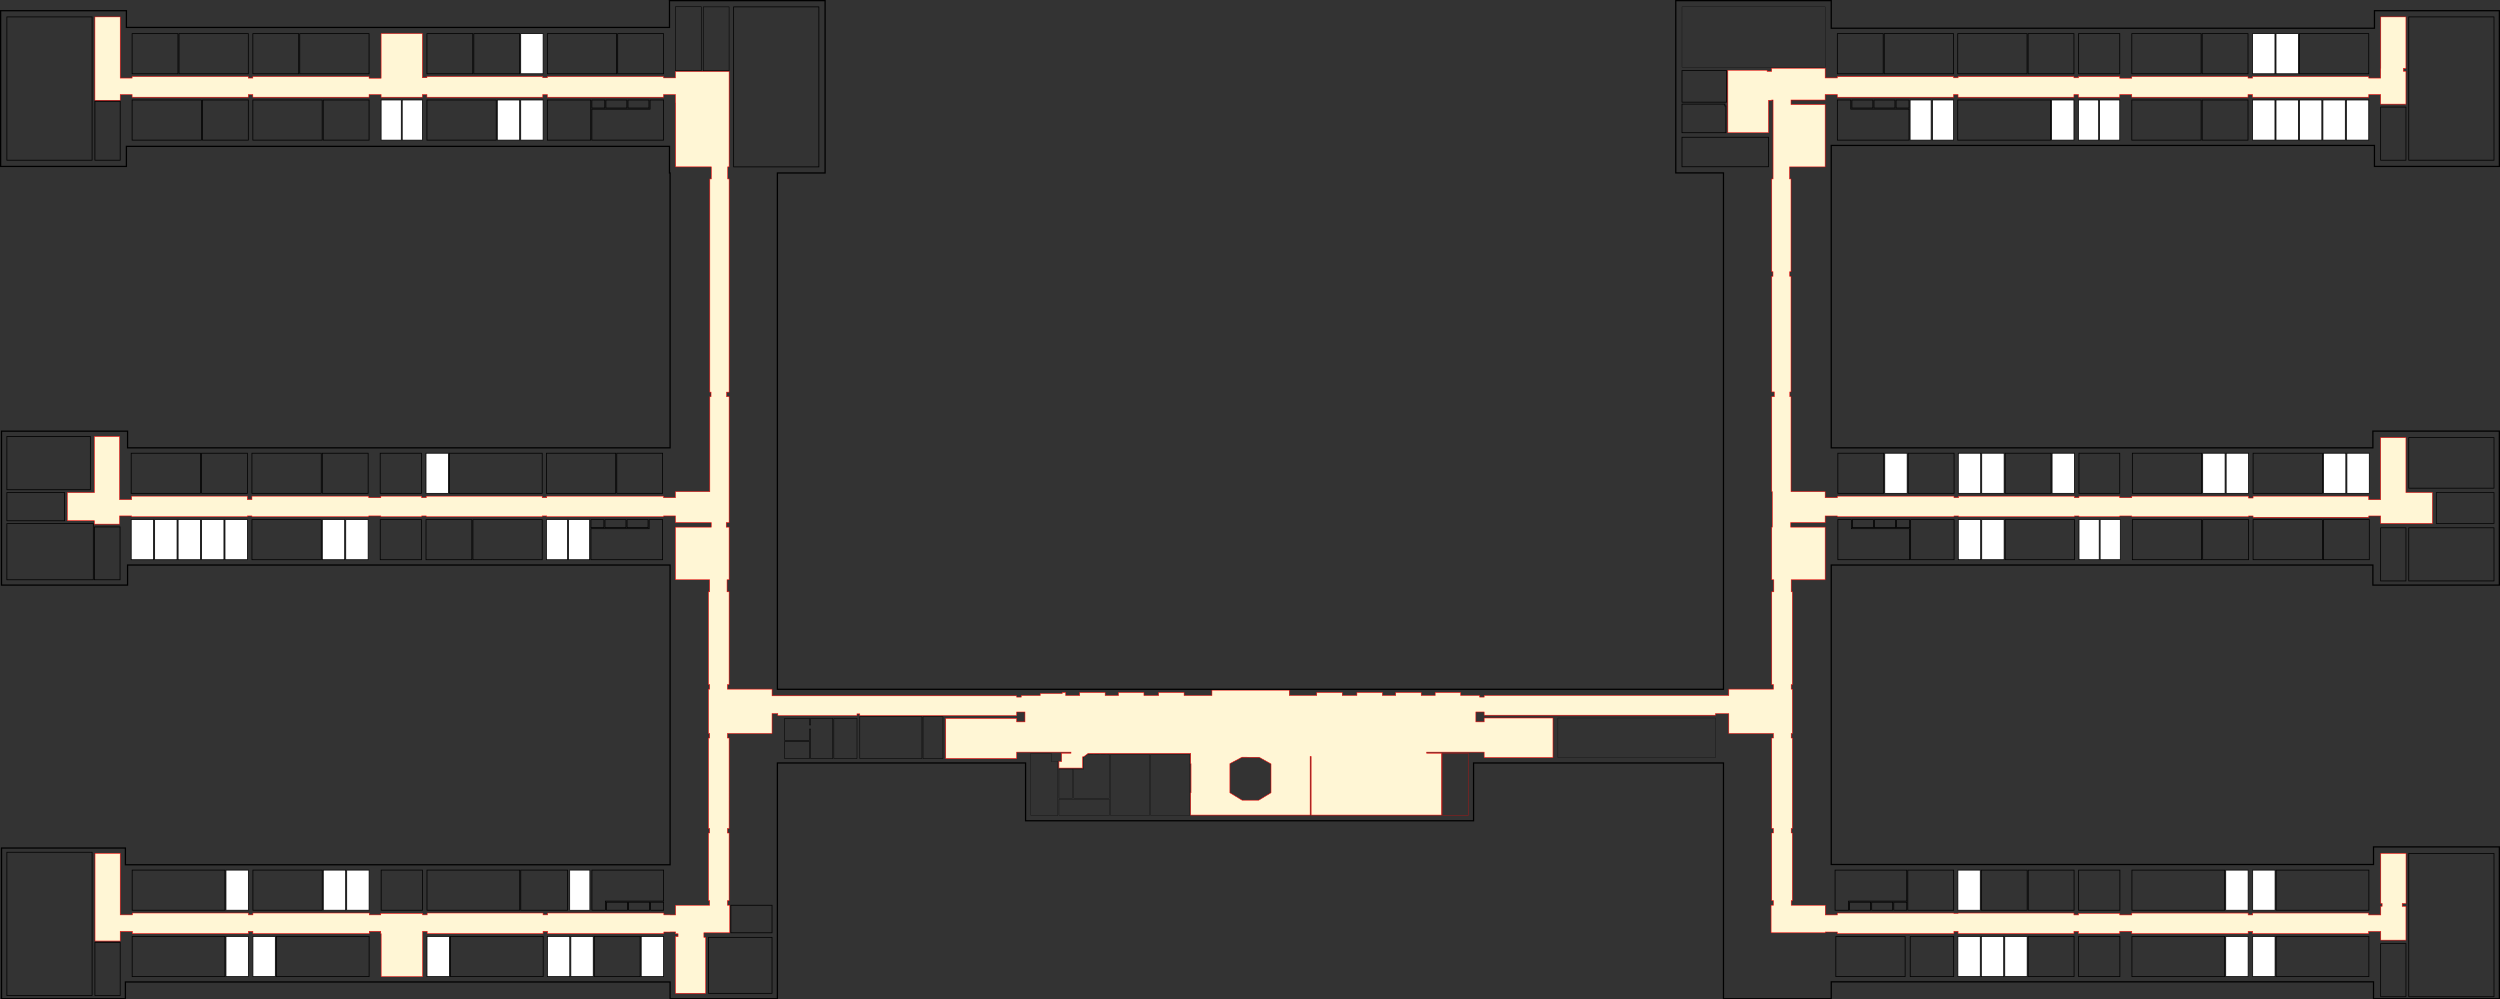 <?xml version="1.0" encoding="UTF-8" standalone="no"?>
<!-- Created with Inkscape (http://www.inkscape.org/) -->

<svg
   xmlns:dc="http://purl.org/dc/elements/1.1/"
   xmlns:cc="http://creativecommons.org/ns#"
   xmlns:rdf="http://www.w3.org/1999/02/22-rdf-syntax-ns#"
   xmlns:svg="http://www.w3.org/2000/svg"
   xmlns="http://www.w3.org/2000/svg"
   xmlns:sodipodi="http://sodipodi.sourceforge.net/DTD/sodipodi-0.dtd"
   xmlns:inkscape="http://www.inkscape.org/namespaces/inkscape"
   width="661.906mm"
   height="264.583mm"
   viewBox="0 0 661.906 264.583"
   version="1.1"
   id="svg23309"
   inkscape:version="0.92.4 (5da689c313, 2019-01-14)"
   sodipodi:docname="2-этаж.svg">
  <rect x="0" y="0" width="661.906" height="264.583" fill="#333333" stroke="none"/>
  <defs
     id="defs23303" />
  <sodipodi:namedview
     id="base"
     pagecolor="#ffffff"
     bordercolor="#666666"
     borderopacity="1.0"
     inkscape:pageopacity="0.0"
     inkscape:pageshadow="2"
     inkscape:zoom="0.90509668"
     inkscape:cx="1999.71"
     inkscape:cy="259.83891"
     inkscape:document-units="mm"
     inkscape:current-layer="svg23309"
     showgrid="false"
     fit-margin-top="0"
     fit-margin-left="0"
     fit-margin-right="0"
     fit-margin-bottom="0"
     inkscape:window-width="1833"
     inkscape:window-height="1057"
     inkscape:window-x="-8"
     inkscape:window-y="-8"
     inkscape:window-maximized="1" />
  <rect
     style="display:inline;opacity:1;fill:none;fill-opacity:1;fill-rule:evenodd;stroke:#000000;stroke-width:0.202;stroke-miterlimit:4;stroke-dasharray:none;stroke-opacity:1"
     id="aud-b217"
     width="16.826"
     height="14.826"
     x="187.579"
     y="248.173"
     inkscape:label="#rect71645" />
  <rect
     style="display:inline;opacity:1;fill:none;fill-opacity:1;fill-rule:evenodd;stroke:#000000;stroke-width:0.202;stroke-miterlimit:4;stroke-dasharray:none;stroke-opacity:1"
     id="aud-b217a"
     ref="aud-k101a"
     width="10.907"
     height="7.297"
     x="193.499"
     y="239.672"
     inkscape:label="#rect71656" />
  <rect
     style="display:inline;opacity:1;fill:none;fill-opacity:1;fill-rule:evenodd;stroke:#000000;stroke-width:0.202;stroke-miterlimit:4;stroke-dasharray:none;stroke-opacity:1"
     id="aud-gamf"
     width="22.565"
     height="37.939"
     x="1.818"
     y="4.476"
     inkscape:label="#rect71375" />
  <rect
     style="display:inline;opacity:1;fill:none;fill-opacity:1;fill-rule:evenodd;stroke:#000000;stroke-width:0.202;stroke-miterlimit:4;stroke-dasharray:none;stroke-opacity:1"
     id="aud-g201"
     ref="aud-g101"
     width="6.695"
     height="15.596"
     x="25.127"
     y="26.819"
     inkscape:label="#rect71377" />
  <rect
     style="display:inline;opacity:1;fill:none;fill-opacity:1;fill-rule:evenodd;stroke:#000000;stroke-width:0.202;stroke-miterlimit:4;stroke-dasharray:none;stroke-opacity:1"
     id="rect71453"
     width="22.566"
     height="42.367"
     x="194.239"
     y="1.819" />
  <rect
     style="display:inline;opacity:1;fill:none;fill-opacity:1;fill-rule:evenodd;stroke:#000000;stroke-width:0.202;stroke-miterlimit:4;stroke-dasharray:none;stroke-opacity:1"
     id="rect73549"
     width="11.796"
     height="8.368"
     x="445.327"
     y="18.681" />
  <path
     style="display:inline;opacity:1;fill:none;fill-opacity:1;fill-rule:evenodd;stroke:#000000;stroke-width:0.202;stroke-miterlimit:4;stroke-dasharray:none;stroke-opacity:1"
     d="m 445.327,27.563 v 0.488 7.085 h 11.628 v -7.085 h -0.274 v -0.488 z"
     id="rect73551"
     inkscape:connector-curvature="0" />
  <rect
     style="display:inline;opacity:1;fill:none;fill-opacity:1;fill-rule:evenodd;stroke:#000000;stroke-width:0.202;stroke-miterlimit:4;stroke-dasharray:none;stroke-opacity:1"
     id="rect73674"
     width="22.904"
     height="7.811"
     x="445.327"
     y="36.339" />
  <path
     style="display:inline;opacity:1;fill:none;fill-opacity:1;fill-rule:evenodd;stroke:#000000;stroke-width:0.202;stroke-miterlimit:4;stroke-dasharray:none;stroke-opacity:1"
     d="m 1.817,115.564 v 14.1 H 7.444 8.655 23.922 V 115.564 H 8.655 7.444 Z"
     id="aud-v202"
     inkscape:label="#rect71213"
     inkscape:connector-curvature="0" />
  <path
     style="display:inline;opacity:1;fill:none;fill-opacity:1;fill-rule:evenodd;stroke:#000000;stroke-width:0.202;stroke-miterlimit:4;stroke-dasharray:none;stroke-opacity:1"
     d="m 1.817,138.626 v 14.877 H 9.113 24.702 v -10.184 -4.693 H 9.113 Z"
     id="aud-v201"
     inkscape:label="#rect71225"
     inkscape:connector-curvature="0" />
  <rect
     style="display:inline;opacity:1;fill:none;fill-opacity:1;fill-rule:evenodd;stroke:#000000;stroke-width:0.202;stroke-miterlimit:4;stroke-dasharray:none;stroke-opacity:1"
     id="aud-v201a"
     width="6.801"
     height="13.993"
     x="24.985"
     y="139.511"
     inkscape:label="#rect71234" />
  <rect
     style="display:inline;opacity:1;fill:none;fill-opacity:1;fill-rule:evenodd;stroke:#ff0000;stroke-width:0.073;stroke-miterlimit:4;stroke-dasharray:none;stroke-opacity:1"
     id="rect145540"
     width="6.783"
     height="16.472"
     x="381.939"
     y="199.413" />
  <rect
     style="display:inline;opacity:1;fill:none;fill-opacity:1;fill-rule:evenodd;stroke:#000000;stroke-width:0.067;stroke-miterlimit:4;stroke-dasharray:none;stroke-opacity:1"
     id="rect145649"
     width="41.707"
     height="10.485"
     x="412.476"
     y="190.099" />
  <rect
     style="display:inline;opacity:1;fill:none;fill-opacity:1;fill-rule:evenodd;stroke:#000000;stroke-width:0.067;stroke-miterlimit:4;stroke-dasharray:none;stroke-opacity:1"
     id="rect145622"
     width="3.614"
     height="7.684"
     x="280.374"
     y="203.631" />
  <rect
     style="display:inline;opacity:1;fill:none;fill-opacity:1;fill-rule:evenodd;stroke:#000000;stroke-width:0.067;stroke-miterlimit:4;stroke-dasharray:none;stroke-opacity:1"
     id="rect145624"
     width="13.353"
     height="4.286"
     x="280.374"
     y="211.598" />
  <path
     style="display:inline;opacity:1;fill:none;fill-opacity:1;fill-rule:evenodd;stroke:#000000;stroke-width:0.067;stroke-miterlimit:4;stroke-dasharray:none;stroke-opacity:1"
     d="m 272.915,199.414 v 16.47 h 5.404 1.771 v -14.266 h -1.771 v -2.203 z"
     id="rect145626"
     inkscape:connector-curvature="0" />
  <path
     style="display:inline;opacity:1;fill:none;fill-opacity:1;fill-rule:evenodd;stroke:#000000;stroke-width:0.067;stroke-miterlimit:4;stroke-dasharray:none;stroke-opacity:1"
     d="m 286.928,200.471 v 3.16 h -2.657 v 7.685 h 2.657 1.007 5.791 v -11.561 l -5.98,0.063 z"
     id="rect145631"
     inkscape:connector-curvature="0"
     sodipodi:nodetypes="cccccccccc" />
  <path
     style="display:inline;opacity:1;fill:none;fill-opacity:1;fill-rule:evenodd;stroke:#000000;stroke-width:0.067;stroke-miterlimit:4;stroke-dasharray:none;stroke-opacity:1"
     d="m 294.01,199.755 v 16.13 h 9.733 0.611 v -16.13 h -0.611 z"
     id="rect145639"
     inkscape:connector-curvature="0" />
  <path
     style="display:inline;opacity:1;fill:none;fill-opacity:1;fill-rule:evenodd;stroke:#000000;stroke-width:0.067;stroke-miterlimit:4;stroke-dasharray:none;stroke-opacity:1"
     d="m 304.638,199.755 v 16.13 h 0.611 9.742 v -16.13 h -9.742 z"
     id="rect145644"
     inkscape:connector-curvature="0" />
  <path
     style="display:inline;fill:#fff6d5;fill-rule:evenodd;stroke:#ff0000;stroke-width:0.134;stroke-miterlimit:4;stroke-dasharray:none"
     d="M 25.13,4.475 V 26.537 h 6.695 v -1.514 h 3.153 v 0.708 h 30.766 v -0.708 h 1.203 v 0.708 h 30.766 v -0.708 h 3.188 v 0.708 h 10.928 v -0.708 h 1.204 v 0.708 h 30.677 v -0.708 h 1.204 v 0.708 h 30.765 v -0.708 h 3.153 v 2.239 h 0.041 v 1.209 15.711 h 9.454 v 1.615 1.577 h -0.389 v 26.483 29.965 h 0.318 v 1.204 h -0.318 v 25.142 h -9.106 v 1.606 h -1.611 -1.543 v -0.41 h -30.917 v 0.41 h -1.206 v -0.41 h -30.706 v 0.41 h -1.205 v -0.41 h -10.814 v 0.41 H 97.638 V 131.364 H 66.704 v 0.938 h -1.205 v -0.938 H 34.845 v 0.938 h -3.191 v -16.738 h -6.666 v 14.853 h -7.166 v 7.455 h 7.166 v 0.896 h 6.666 v -2.163 h 3.191 v 0.214 H 65.498 v -0.214 h 1.205 v 0.214 h 30.934 v -0.214 h 3.192 v 0.214 h 10.814 v -0.214 h 1.205 v 0.214 h 30.706 v -0.214 h 1.206 v 0.214 h 30.917 v -0.214 h 1.543 1.611 v 1.756 h 9.48 v 1.204 h -9.48 v 13.938 h 9.061 v 3.188 h -0.311 v 24.565 h 0.311 v 1.205 h -0.311 v 11.725 h 0.311 v 1.204 h -0.311 v 23.946 h 0.311 v 1.205 h -0.311 v 17.923 h 0.311 v 1.206 h -9.024 v 2.579 h -1.452 v -0.02 h -1.655 v -0.494 h -30.775 v 0.494 h -1.204 v -0.494 h -30.689 v 0.494 h -1.205 v -0.41 h -11.074 v 0.41 h -3.047 v -0.494 H 66.961 v 0.494 h -1.204 v -0.494 H 35.055 v 0.494 h -3.233 v -16.315 h -6.662 v 14.765 8.461 h 6.662 v -2.54 h 3.233 v 0.597 h 30.702 v -0.612 h 1.204 v 0.612 h 30.807 v -0.612 h 3.047 v 0.612 h 0.101 v 11.364 h 10.973 v -11.364 -0.612 h 1.205 v 0.612 h 30.689 v -0.612 h 1.204 v 0.612 h 30.775 v -0.444 h 1.655 v -0.021 h 1.452 v 0.232 h -0.037 v 0.272 h 0.692 v 0.743 h -0.692 v 0.188 14.826 h 8.006 V 248.171 h -0.478 v -0.188 -0.743 -0.272 h 6.857 v -7.297 h -0.629 v -1.205 h 0.449 v -17.923 h -0.449 v -1.205 h 0.449 V 195.392 h -0.449 v -1.204 h 11.82 v -5.279 h 1.53 v 0.548 h 20.959 v -0.458 h 0.745 v 0.458 h 41.534 v -0.955 h 1.204 0.993 v 2.621 h -2.197 v -0.921 h -18.774 v 10.626 h 18.774 v -1.698 h 2.197 9.845 0.931 1.409 v 0.284 h -2.477 v 2.204 h -0.709 v 1.728 h 0.709 5.561 v -2.981 h 0.284 l 1.158,-0.877 h 27.175 v 0.671 h -0.008 v 2.021 h 0.092 v 7.715 h -0.088 v 1.925 h 0.009 v 0.034 h -0.009 v 3.941 h 13.597 4.559 13.464 v -3.976 -1.925 -7.636 -1.974 h 0.265 v 0.298 1.167 14.046 h 34.515 v -14.046 l -0.003,-2.335 -3.932,-10e-4 v -0.284 h 2.257 10.776 1.639 0.558 v 1.452 h 18.22 V 190.097 H 392.952 v 1.024 h -0.558 -1.639 v -2.621 h 0.993 1.204 v 0.443 0.41 h 61.229 v -0.41 h 3.543 v 5.242 h 11.82 v 1.204 h -0.449 v 23.946 h 0.449 v 1.205 h -0.449 v 17.923 h 0.449 v 1.205 h -0.629 v 7.297 h 14.349 v -0.213 h 3.19 v 0.443 h 30.871 v -0.611 h 1.098 v 0.611 h 30.677 v -0.611 h 1.204 v 0.611 h 10.928 v -0.611 h 3.188 v 0.611 h 30.798 v -0.611 h 1.204 v 0.611 h 30.689 v -0.604 h 3.233 v 2.314 h 6.659 v -8.962 h -0.991 v -0.745 h 1.009 V 225.935 h -6.676 v 13.264 h 0.355 v 0.745 h -0.355 v 2.291 h -3.233 v -0.495 h -30.689 v 0.495 h -1.205 V 241.74 H 564.421 v 0.495 h -3.188 v -0.41 H 550.303 v 0.41 h -1.204 v -0.495 h -30.677 v 0.119 h -1.098 v -0.119 h -30.871 v 0.495 h -3.19 v -2.566 h -9.024 v -1.205 h 0.311 V 220.541 h -0.311 v -1.205 h 0.311 v -23.946 h -0.311 v -1.204 h 0.311 v -11.724 h -0.311 v -1.205 h 0.311 v -24.565 h -0.311 v -3.188 h 8.99 v -13.939 h -9.125 v -1.204 h 9.125 v -1.756 h 3.224 v 0.214 h 30.888 v -0.214 h 1.205 v 0.214 h 30.677 v -0.214 h 1.203 v 0.214 h 10.805 v -0.214 h 3.188 v 0.214 h 30.907 v -0.214 h 1.204 v 0.341 h 30.624 v -0.341 h 3.153 v 1.986 h 13.7 v -8.182 h -7.006 v -14.533 h -6.695 v 14.533 1.894 h -3.153 v -0.938 h -30.624 v 0.496 h -1.204 v -0.496 h -30.907 v 0.41 h -3.188 v -0.407 h -10.805 v 0.407 h -1.203 v -0.41 h -30.676 v 0.41 h -1.206 v -0.41 h -30.888 v 0.41 h -3.224 v -1.606 h -9.035 v -25.141 h -0.318 v -1.204 -0.047 h 0.316 V 73.146 l -0.352,-10e-4 v -1.205 h 0.353 v -24.565 h -0.389 v -3.188 h 9.423 v -16.513 h -9.035 v -1.204 h 9.035 v -1.447 h 0.034 3.19 v 0.708 h 30.765 v -0.708 h 1.204 v 0.708 h 30.677 v -0.708 h 1.204 v 0.708 h 10.928 v -0.708 h 3.188 v 0.708 h 30.766 v -0.708 h 1.204 v 0.708 h 30.766 v -0.708 h 3.153 v 2.541 h 6.004 0.691 v -8.714 h -0.691 v -0.745 h 0.691 V 4.476 H 630.346 V 18.104 h -0.034 v 2.561 h -3.153 v -0.39 h -30.766 v 0.39 h -1.203 v -0.39 h -30.768 v 0.425 h -3.188 v -0.419 h -10.928 v 0.313 h -1.204 v -0.319 h -30.677 v 0.319 h -1.204 v -0.319 h -30.765 v 0.355 h -3.19 -0.034 v -2.569 h -14.17 v 0.823 h -1.204 v -0.292 h -10.388 v 16.542 h 7.752 2.637 0.374 v -8.574 h 0.83 v -0.093 h 0.376 v 1.204 19.703 h -0.34 v 24.564 h 0.319 v 1.205 c 0,0 -0.265,0.001 -0.316,0.001 v 30.627 h 0.671 v 0.049 1.204 h -0.674 v 25.141 h 0.142 v 8.194 1.204 h -0.142 v 13.938 h 0.544 v 3.188 h -0.544 v 24.565 h 0.449 v 1.205 H 457.726 v 1.683 h -64.772 v 0.425 h -1.204 v -0.425 h -0.993 -4.027 v -0.804 h -6.748 v 0.804 h -3.702 v -0.804 h -6.75 v 0.804 h -3.525 v -0.804 h -6.748 v 0.804 h -3.879 v -0.804 h -6.748 v 0.804 h -7.278 V 182.728 H 320.877 v 1.417 h -7.376 v -0.804 h -6.748 v 0.804 h -3.879 v -0.804 h -6.748 v 0.804 h -3.525 v -0.804 H 285.852 v 0.804 h -3.702 v -0.804 h -0.931 v 0.29 h -5.816 v 0.513 h -4.029 -0.993 v 0.425 h -1.204 v -0.351 h -41.534 -0.745 -20.959 -1.53 v -1.757 H 192.589 v -1.205 h 0.449 v -24.565 h -0.544 v -3.188 h 0.544 v -13.939 h -0.759 v -1.204 h 0.759 v -8.194 -25.141 h -0.674 v -1.204 h 0.674 V 73.856 47.374 h -0.369 v -1.577 -1.611 h 0.369 v -16.925 -8.315 h -14.206 v 1.683 h -3.153 v -0.355 h -30.765 v 0.319 h -1.204 v -0.319 h -30.677 v 0.319 h -1.204 V 20.274 8.905 H 100.901 v 11.369 0.425 h -3.188 v -0.425 H 66.947 v 0.39 h -1.203 v -0.39 H 34.978 v 0.39 H 31.825 V 4.476 Z m 303.722,196 4.537,0.029 3.125,1.754 v 7.636 l -3.236,1.961 h -4.427 c -0.957,-0.522 -2.282,-1.442 -3.221,-1.961 v -7.714 z"
     id="way"
     inkscape:connector-curvature="0"
     sodipodi:nodetypes="cccccccccccccccccccccccccccccccccccccccccccccccccccccccccccccccccccccccccccccccccccccccccccccccccccccccccccccccccccccccccccccccccccccccccccccccccccccccccccccccccccccccccccccccccccccccccccccccccccccccccccccccccccccccccccccccccccccccccccccccccccccccccccccccccccccccccccccccccccccccccccccccccccccccccccccccccccccccccccccccccccccccccccccccccccccccccccccccccccccccccccccccccccccccccccccccccccccccccccccccccccccccccccccccccccccccccccccccccccccccccccccccccccccccccccccccccccccccccccccccccccccccccccccccccccccccccccccccccccccccccccccccccccccccccccccccccccccccccccccccccccccccccccccccccccccccccccccccccccccccccccccccccccccccccccccccccccccccccccccccccccccccccccccc" />
  <path
     style="display:inline;fill:none;fill-rule:evenodd;stroke:#000000;stroke-width:0.335"
     inkscape:connector-curvature="0"
     id="outline"
     d="M 177.254,0.171 V 7.256 H 33.467 v -4.428 H 0.168 V 44.062 H 33.467 v -5.314 h 143.787 v 7.049 h 0.16 V 118.577 H 33.775 v -4.428 H 0.4 v 40.77 H 33.775 v -5.313 H 177.414 v 79.35 H 33.203 V 224.528 H 0.402 v 39.887 H 33.203 v -4.428 H 177.414 v 4.428 h 28.409 v -62.414 h 65.711 v 15.3 h 118.608 v -15.3 h 66.169 v 62.414 h 28.534 v -4.461 h 143.572 v 4.461 h 33.319 v -40.187 h -33.319 v 4.654 H 484.845 v -79.276 h 143.404 v 5.313 h 33.483 v -40.773 h -33.483 v 4.428 H 484.845 v -72.795 -7.267 h 143.821 v 5.545 h 33.073 V 2.824 h -33.073 v 4.659 H 484.845 V 0.168 H 443.682 V 45.781 h 12.629 V 182.495 h -250.488 V 45.794 h 12.629 V 0.168 h -41.198 z"
     inkscape:label="#korpK-0-9" />
  <path
     style="display:inline;opacity:1;fill:none;fill-opacity:1;fill-rule:evenodd;stroke:#000000;stroke-width:0.134;stroke-miterlimit:4;stroke-dasharray:none;stroke-opacity:1"
     d="m 207.736,190.203 v 5.829 h 6.588 v -3.014 h 0.284 v 7.811 h 5.88 v -10.626 h -5.88 v 1.753 h -0.284 v -1.753 z"
     id="aud-a115"
     inkscape:label="#rect145662"
     inkscape:connector-curvature="0" />
  <rect
     style="display:inline;opacity:1;fill:none;fill-opacity:1;fill-rule:evenodd;stroke:#000000;stroke-width:0.134;stroke-miterlimit:4;stroke-dasharray:none;stroke-opacity:1"
     id="rect145664"
     width="6.588"
     height="4.514"
     x="207.736"
     y="196.316" />
  <rect
     style="display:inline;opacity:1;fill:none;fill-opacity:1;fill-rule:evenodd;stroke:#000000;stroke-width:0.134;stroke-miterlimit:4;stroke-dasharray:none;stroke-opacity:1"
     id="aud-a113"
     width="6.128"
     height="10.627"
     x="220.771"
     y="190.203"
     inkscape:label="#rect145668" />
  <rect
     style="display:inline;opacity:1;fill:none;fill-opacity:1;fill-rule:evenodd;stroke:#000000;stroke-width:0.134;stroke-miterlimit:4;stroke-dasharray:none;stroke-opacity:1"
     id="aud-a111"
     width="16.454"
     height="11.087"
     x="227.644"
     y="189.742"
     inkscape:label="#rect145670" />
  <rect
     style="display:inline;opacity:1;fill:none;fill-opacity:1;fill-rule:evenodd;stroke:#000000;stroke-width:0.134;stroke-miterlimit:4;stroke-dasharray:none;stroke-opacity:1"
     id="rect145672"
     width="5.278"
     height="11.087"
     x="244.381"
     y="189.742" />
  <rect
     style="display:inline;opacity:1;fill:none;fill-opacity:1;fill-rule:evenodd;stroke:#000000;stroke-width:0.202;stroke-miterlimit:4;stroke-dasharray:none;stroke-opacity:1"
     id="aud-g219"
     ref="aud-g121"
     width="11.504"
     height="10.627"
     x="144.911"
     y="26.474"
     inkscape:label="#rect71562" />
  <rect
     style="display:inline;opacity:1;fill:none;fill-opacity:1;fill-rule:evenodd;stroke:#000000;stroke-width:0.202;stroke-miterlimit:4;stroke-dasharray:none;stroke-opacity:1"
     id="rect71564"
     width="3.436"
     height="2.134"
     x="156.699"
     y="26.474" />
  <rect
     style="display:inline;opacity:1;fill:none;fill-opacity:1;fill-rule:evenodd;stroke:#000000;stroke-width:0.202;stroke-miterlimit:4;stroke-dasharray:none;stroke-opacity:1"
     id="rect71566"
     width="5.562"
     height="2.134"
     x="160.418"
     y="26.474" />
  <rect
     style="display:inline;opacity:1;fill:none;fill-opacity:1;fill-rule:evenodd;stroke:#000000;stroke-width:0.202;stroke-miterlimit:4;stroke-dasharray:none;stroke-opacity:1"
     id="rect71568"
     width="5.562"
     height="2.134"
     x="166.263"
     y="26.474" />
  <path
     style="display:inline;opacity:1;fill:none;fill-opacity:1;fill-rule:evenodd;stroke:#000000;stroke-width:0.202;stroke-miterlimit:4;stroke-dasharray:none;stroke-opacity:1"
     d="m 172.109,26.474 v 2.416 h -15.41 v 8.211 h 15.41 3.568 v -10.627 z"
     id="gwc"
     inkscape:label="#rect71570"
     inkscape:connector-curvature="0" />
  <rect
     id="aud-g215a"
     width="5.933"
     height="10.627"
     x="131.659"
     y="26.474"
     style="fill:#ffffff;stroke:#000000;stroke-width:0.201;stroke-miterlimit:4;stroke-dasharray:none"
     inkscape:label="#rect23901-6-5-1" />
  <rect
     id="aud-g217"
     width="5.933"
     height="10.627"
     x="137.867"
     y="26.474"
     style="fill:#ffffff;stroke:#000000;stroke-width:0.201;stroke-miterlimit:4;stroke-dasharray:none"
     inkscape:label="#rect23901-8-0-4" />
  <rect
     style="fill:#ffffff;stroke:#000000;stroke-width:0.19;stroke-miterlimit:4;stroke-dasharray:none"
     y="26.474"
     x="100.902"
     height="10.627"
     width="5.34"
     id="aud-g211"
     inkscape:label="#rect23901-4-0-7" />
  <rect
     style="fill:#ffffff;stroke:#000000;stroke-width:0.19;stroke-miterlimit:4;stroke-dasharray:none"
     y="26.474"
     x="106.49"
     height="10.627"
     width="5.34"
     id="aud-g213"
     inkscape:label="#rect23901-0-9-8-8" />
  <rect
     id="rect23901-8-0-4-6"
     width="5.933"
     height="10.627"
     x="137.866"
     y="8.904"
     style="fill:#ffffff;stroke:#000000;stroke-width:0.201;stroke-miterlimit:4;stroke-dasharray:none" />
  <rect
     style="display:inline;opacity:1;fill:none;fill-opacity:1;fill-rule:evenodd;stroke:#000000;stroke-width:0.202;stroke-miterlimit:4;stroke-dasharray:none;stroke-opacity:1"
     id="rect71564-5"
     width="3.436"
     height="2.134"
     x="156.456"
     y="137.564" />
  <rect
     style="display:inline;opacity:1;fill:none;fill-opacity:1;fill-rule:evenodd;stroke:#000000;stroke-width:0.202;stroke-miterlimit:4;stroke-dasharray:none;stroke-opacity:1"
     id="rect71566-3"
     width="5.562"
     height="2.134"
     x="160.175"
     y="137.564" />
  <rect
     style="display:inline;opacity:1;fill:none;fill-opacity:1;fill-rule:evenodd;stroke:#000000;stroke-width:0.202;stroke-miterlimit:4;stroke-dasharray:none;stroke-opacity:1"
     id="rect71568-7"
     width="5.562"
     height="2.134"
     x="166.02"
     y="137.564" />
  <path
     style="display:inline;opacity:1;fill:none;fill-opacity:1;fill-rule:evenodd;stroke:#000000;stroke-width:0.202;stroke-miterlimit:4;stroke-dasharray:none;stroke-opacity:1"
     d="m 171.866,137.564 v 2.416 h -15.41 v 8.211 h 15.41 3.568 v -10.627 z"
     id="gwc-8"
     inkscape:label="#rect71570"
     inkscape:connector-curvature="0" />
  <rect
     id="aud-v203"
     width="5.933"
     height="10.627"
     x="34.736"
     y="137.564"
     style="fill:#ffffff;stroke:#000000;stroke-width:0.201;stroke-miterlimit:4;stroke-dasharray:none"
     inkscape:label="#rect23901-95" />
  <rect
     id="aud-v205"
     width="5.933"
     height="10.627"
     x="40.944"
     y="137.564"
     style="fill:#ffffff;stroke:#000000;stroke-width:0.201;stroke-miterlimit:4;stroke-dasharray:none"
     inkscape:label="#rect23901-0-95" />
  <rect
     id="aud-v207"
     width="5.933"
     height="10.627"
     x="47.152"
     y="137.564"
     style="fill:#ffffff;stroke:#000000;stroke-width:0.201;stroke-miterlimit:4;stroke-dasharray:none"
     inkscape:label="#rect23901-7-7" />
  <rect
     id="aud-v209"
     width="5.933"
     height="10.627"
     x="53.36"
     y="137.564"
     style="fill:#ffffff;stroke:#000000;stroke-width:0.201;stroke-miterlimit:4;stroke-dasharray:none"
     inkscape:label="#rect23901-6-1" />
  <rect
     id="aud-v209a"
     width="5.933"
     height="10.627"
     x="59.568"
     y="137.564"
     style="fill:#ffffff;stroke:#000000;stroke-width:0.201;stroke-miterlimit:4;stroke-dasharray:none"
     inkscape:label="#rect23901-8-4" />
  <rect
     id="aud-v213"
     width="5.933"
     height="10.627"
     x="85.329"
     y="137.564"
     style="fill:#ffffff;stroke:#000000;stroke-width:0.201;stroke-miterlimit:4;stroke-dasharray:none"
     inkscape:label="#rect23901-6-5-7" />
  <rect
     id="aud-v215"
     width="5.933"
     height="10.627"
     x="91.538"
     y="137.564"
     style="fill:#ffffff;stroke:#000000;stroke-width:0.201;stroke-miterlimit:4;stroke-dasharray:none"
     inkscape:label="#rect23901-8-0-7" />
  <rect
     id="aud-v212a"
     width="5.933"
     height="10.627"
     x="112.791"
     y="119.994"
     style="fill:#ffffff;stroke:#000000;stroke-width:0.201;stroke-miterlimit:4;stroke-dasharray:none"
     inkscape:label="#rect23901-4-0-8-2" />
  <rect
     style="display:inline;opacity:1;fill:none;fill-opacity:1;fill-rule:evenodd;stroke:#000000;stroke-width:0.202;stroke-miterlimit:4;stroke-dasharray:none;stroke-opacity:1"
     id="rect71564-5-6"
     width="3.436"
     height="2.134"
     x="-175.695"
     y="-240.994"
     transform="scale(-1)" />
  <rect
     style="display:inline;opacity:1;fill:none;fill-opacity:1;fill-rule:evenodd;stroke:#000000;stroke-width:0.202;stroke-miterlimit:4;stroke-dasharray:none;stroke-opacity:1"
     id="rect71566-3-8"
     width="5.562"
     height="2.134"
     x="-171.976"
     y="-240.994"
     transform="scale(-1)" />
  <rect
     style="display:inline;opacity:1;fill:none;fill-opacity:1;fill-rule:evenodd;stroke:#000000;stroke-width:0.202;stroke-miterlimit:4;stroke-dasharray:none;stroke-opacity:1"
     id="rect71568-7-2"
     width="5.562"
     height="2.134"
     x="-166.131"
     y="-240.994"
     transform="scale(-1)" />
  <path
     style="display:inline;opacity:1;fill:none;fill-opacity:1;fill-rule:evenodd;stroke:#000000;stroke-width:0.202;stroke-miterlimit:4;stroke-dasharray:none;stroke-opacity:1"
     d="m 160.286,240.994 v -2.416 h 15.41 v -8.211 h -15.41 -3.568 v 10.627 z"
     id="gwc-8-2"
     inkscape:label="#rect71570"
     inkscape:connector-curvature="0" />
  <rect
     id="aud-b203"
     width="5.933"
     height="10.627"
     x="59.826"
     y="247.937"
     style="fill:#ffffff;stroke:#000000;stroke-width:0.201;stroke-miterlimit:4;stroke-dasharray:none"
     inkscape:label="#rect23901-8-4-2" />
  <rect
     id="aud-b205"
     width="5.933"
     height="10.627"
     x="66.962"
     y="247.937"
     style="fill:#ffffff;stroke:#000000;stroke-width:0.201;stroke-miterlimit:4;stroke-dasharray:none"
     inkscape:label="#rect23901-4-02-2" />
  <rect
     id="aud-b209a"
     width="5.933"
     height="10.627"
     x="113.049"
     y="247.937"
     style="fill:#ffffff;stroke:#000000;stroke-width:0.201;stroke-miterlimit:4;stroke-dasharray:none"
     inkscape:label="#rect23901-4-0-1-1" />
  <rect
     id="aud-b204"
     width="5.933"
     height="10.627"
     x="59.825"
     y="230.367"
     style="fill:#ffffff;stroke:#000000;stroke-width:0.201;stroke-miterlimit:4;stroke-dasharray:none"
     inkscape:label="#rect23901-8-7-4-3" />
  <rect
     id="aud-b206"
     width="5.933"
     height="10.627"
     x="85.586"
     y="230.367"
     style="fill:#ffffff;stroke:#000000;stroke-width:0.201;stroke-miterlimit:4;stroke-dasharray:none"
     inkscape:label="#rect23901-6-5-0-7-4" />
  <rect
     id="rect23901-8-0-2-8-3"
     width="5.933"
     height="10.627"
     x="91.794"
     y="230.367"
     style="fill:#ffffff;stroke:#000000;stroke-width:0.201;stroke-miterlimit:4;stroke-dasharray:none" />
  <rect
     style="display:inline;opacity:1;fill:none;fill-opacity:1;fill-rule:evenodd;stroke:#000000;stroke-width:0.202;stroke-miterlimit:4;stroke-dasharray:none;stroke-opacity:1"
     id="rect71564-2"
     width="3.436"
     height="2.134"
     x="-505.438"
     y="26.473"
     transform="scale(-1,1)" />
  <rect
     style="display:inline;opacity:1;fill:none;fill-opacity:1;fill-rule:evenodd;stroke:#000000;stroke-width:0.202;stroke-miterlimit:4;stroke-dasharray:none;stroke-opacity:1"
     id="rect71566-5"
     width="5.562"
     height="2.134"
     x="-501.718"
     y="26.473"
     transform="scale(-1,1)" />
  <rect
     style="display:inline;opacity:1;fill:none;fill-opacity:1;fill-rule:evenodd;stroke:#000000;stroke-width:0.202;stroke-miterlimit:4;stroke-dasharray:none;stroke-opacity:1"
     id="rect71568-4"
     width="5.562"
     height="2.134"
     x="-495.873"
     y="26.473"
     transform="scale(-1,1)" />
  <path
     style="display:inline;opacity:1;fill:none;fill-opacity:1;fill-rule:evenodd;stroke:#000000;stroke-width:0.202;stroke-miterlimit:4;stroke-dasharray:none;stroke-opacity:1"
     d="m 490.028,26.473 v 2.416 h 15.41 v 8.211 h -15.41 -3.568 v -10.627 z"
     id="gwc-2"
     inkscape:label="#rect71570"
     inkscape:connector-curvature="0" />
  <rect
     id="aud-j202a"
     width="5.933"
     height="10.627"
     x="621.225"
     y="26.473"
     style="fill:#ffffff;stroke:#000000;stroke-width:0.201;stroke-miterlimit:4;stroke-dasharray:none"
     inkscape:label="#rect23901-1" />
  <rect
     id="aud-j202b"
     width="5.933"
     height="10.627"
     x="615.017"
     y="26.473"
     style="fill:#ffffff;stroke:#000000;stroke-width:0.201;stroke-miterlimit:4;stroke-dasharray:none"
     inkscape:label="#rect23901-0-8" />
  <rect
     id="aud-j202v"
     width="5.933"
     height="10.627"
     x="608.809"
     y="26.473"
     style="fill:#ffffff;stroke:#000000;stroke-width:0.201;stroke-miterlimit:4;stroke-dasharray:none"
     inkscape:label="#rect23901-7-9" />
  <rect
     id="aud-j202g"
     width="5.933"
     height="10.627"
     x="602.6"
     y="26.473"
     style="fill:#ffffff;stroke:#000000;stroke-width:0.201;stroke-miterlimit:4;stroke-dasharray:none"
     inkscape:label="#rect23901-6-3" />
  <rect
     id="aud-j204"
     width="5.933"
     height="10.627"
     x="596.392"
     y="26.473"
     style="fill:#ffffff;stroke:#000000;stroke-width:0.201;stroke-miterlimit:4;stroke-dasharray:none"
     inkscape:label="#rect23901-8-5" />
  <rect
     id="aud-j214"
     width="5.933"
     height="10.627"
     x="543.169"
     y="26.473"
     style="fill:#ffffff;stroke:#000000;stroke-width:0.201;stroke-miterlimit:4;stroke-dasharray:none"
     inkscape:label="#rect23901-4-0-18" />
  <rect
     style="fill:#ffffff;stroke:#000000;stroke-width:0.19;stroke-miterlimit:4;stroke-dasharray:none"
     y="26.473"
     x="555.895"
     height="10.627"
     width="5.34"
     id="aud-j210"
     inkscape:label="#rect23901-4-0-7-33" />
  <rect
     style="fill:#ffffff;stroke:#000000;stroke-width:0.19;stroke-miterlimit:4;stroke-dasharray:none"
     y="26.473"
     x="550.307"
     height="10.627"
     width="5.34"
     id="aud-j212"
     inkscape:label="#rect23901-0-9-8-8-5" />
  <rect
     id="aud-j205a"
     width="5.933"
     height="10.627"
     x="602.601"
     y="8.903"
     style="fill:#ffffff;stroke:#000000;stroke-width:0.201;stroke-miterlimit:4;stroke-dasharray:none"
     inkscape:label="#rect23901-6-4-5" />
  <rect
     id="aud-j207"
     width="5.933"
     height="10.627"
     x="596.393"
     y="8.903"
     style="fill:#ffffff;stroke:#000000;stroke-width:0.201;stroke-miterlimit:4;stroke-dasharray:none"
     inkscape:label="#rect23901-8-7-3" />
  <rect
     style="display:inline;opacity:1;fill:none;fill-opacity:1;fill-rule:evenodd;stroke:#000000;stroke-width:0.202;stroke-miterlimit:4;stroke-dasharray:none;stroke-opacity:1"
     id="aud-e228"
     ref="aud-g121"
     width="11.504"
     height="10.627"
     x="-517.366"
     y="137.561"
     inkscape:label="#rect71562"
     transform="scale(-1,1)" />
  <rect
     style="display:inline;opacity:1;fill:none;fill-opacity:1;fill-rule:evenodd;stroke:#000000;stroke-width:0.202;stroke-miterlimit:4;stroke-dasharray:none;stroke-opacity:1"
     id="rect71564-2-8"
     width="3.436"
     height="2.134"
     x="-505.578"
     y="137.561"
     transform="scale(-1,1)" />
  <rect
     style="display:inline;opacity:1;fill:none;fill-opacity:1;fill-rule:evenodd;stroke:#000000;stroke-width:0.202;stroke-miterlimit:4;stroke-dasharray:none;stroke-opacity:1"
     id="rect71566-5-2"
     width="5.562"
     height="2.134"
     x="-501.859"
     y="137.561"
     transform="scale(-1,1)" />
  <rect
     style="display:inline;opacity:1;fill:none;fill-opacity:1;fill-rule:evenodd;stroke:#000000;stroke-width:0.202;stroke-miterlimit:4;stroke-dasharray:none;stroke-opacity:1"
     id="rect71568-4-4"
     width="5.562"
     height="2.134"
     x="-496.014"
     y="137.561"
     transform="scale(-1,1)" />
  <path
     style="display:inline;opacity:1;fill:none;fill-opacity:1;fill-rule:evenodd;stroke:#000000;stroke-width:0.202;stroke-miterlimit:4;stroke-dasharray:none;stroke-opacity:1"
     d="m 490.169,137.562 v 2.416 h 15.41 v 8.211 h -15.41 -3.568 v -10.627 z"
     id="gwc-2-1"
     inkscape:label="#rect71570"
     inkscape:connector-curvature="0" />
  <rect
     id="aud-e222"
     width="5.933"
     height="10.627"
     x="524.685"
     y="137.561"
     style="fill:#ffffff;stroke:#000000;stroke-width:0.201;stroke-miterlimit:4;stroke-dasharray:none"
     inkscape:label="#rect23901-6-5-1-1-5" />
  <rect
     id="aud-e224"
     width="5.933"
     height="10.627"
     x="518.477"
     y="137.561"
     style="fill:#ffffff;stroke:#000000;stroke-width:0.201;stroke-miterlimit:4;stroke-dasharray:none"
     inkscape:label="#rect23901-8-0-4-4-3" />
  <rect
     style="fill:#ffffff;stroke:#000000;stroke-width:0.19;stroke-miterlimit:4;stroke-dasharray:none"
     y="137.561"
     x="556.035"
     height="10.627"
     width="5.34"
     id="aud-e216"
     inkscape:label="#rect23901-4-0-7-33-4" />
  <rect
     style="fill:#ffffff;stroke:#000000;stroke-width:0.19;stroke-miterlimit:4;stroke-dasharray:none"
     y="137.561"
     x="550.447"
     height="10.627"
     width="5.34"
     id="aud-e218"
     inkscape:label="#rect23901-0-9-8-8-5-0" />
  <rect
     id="aud-e203"
     width="5.933"
     height="10.627"
     x="621.366"
     y="119.992"
     style="fill:#ffffff;stroke:#000000;stroke-width:0.201;stroke-miterlimit:4;stroke-dasharray:none"
     inkscape:label="#rect23901-9-5-3" />
  <rect
     id="rect23901-0-7-1-8"
     width="5.933"
     height="10.627"
     x="615.158"
     y="119.992"
     style="fill:#ffffff;stroke:#000000;stroke-width:0.201;stroke-miterlimit:4;stroke-dasharray:none" />
  <rect
     id="aud-e209"
     width="5.933"
     height="10.627"
     x="589.397"
     y="119.992"
     style="fill:#ffffff;stroke:#000000;stroke-width:0.201;stroke-miterlimit:4;stroke-dasharray:none"
     inkscape:label="#rect23901-4-4-8-5" />
  <rect
     id="aud-e211"
     width="5.933"
     height="10.627"
     x="583.189"
     y="119.992"
     style="fill:#ffffff;stroke:#000000;stroke-width:0.201;stroke-miterlimit:4;stroke-dasharray:none"
     inkscape:label="#rect23901-0-9-6-16-1" />
  <rect
     id="aud-e215b"
     width="5.933"
     height="10.627"
     x="543.31"
     y="119.992"
     style="fill:#ffffff;stroke:#000000;stroke-width:0.201;stroke-miterlimit:4;stroke-dasharray:none"
     inkscape:label="#rect23901-4-0-8-22-0" />
  <rect
     id="aud-e217"
     width="5.933"
     height="10.627"
     x="524.686"
     y="119.992"
     style="fill:#ffffff;stroke:#000000;stroke-width:0.201;stroke-miterlimit:4;stroke-dasharray:none"
     inkscape:label="#rect23901-6-5-1-0-3-6" />
  <rect
     id="aud-e219"
     width="5.933"
     height="10.627"
     x="518.478"
     y="119.992"
     style="fill:#ffffff;stroke:#000000;stroke-width:0.201;stroke-miterlimit:4;stroke-dasharray:none"
     inkscape:label="#rect23901-8-0-4-6-3-7" />
  <rect
     style="fill:#ffffff;stroke:#000000;stroke-width:0.201;stroke-miterlimit:4;stroke-dasharray:none"
     y="119.992"
     x="499.012"
     height="10.627"
     width="5.933"
     id="aud-e223a"
     inkscape:label="#rect23901-7-2-2-4-2-7-2" />
  <rect
     style="display:inline;opacity:1;fill:none;fill-opacity:1;fill-rule:evenodd;stroke:#000000;stroke-width:0.202;stroke-miterlimit:4;stroke-dasharray:none;stroke-opacity:1"
     id="aud-d218"
     ref="aud-g121"
     width="11.504"
     height="10.627"
     x="-517.257"
     y="247.94"
     inkscape:label="#rect71562"
     transform="scale(-1,1)" />
  <rect
     style="display:inline;opacity:1;fill:none;fill-opacity:1;fill-rule:evenodd;stroke:#000000;stroke-width:0.202;stroke-miterlimit:4;stroke-dasharray:none;stroke-opacity:1"
     id="rect71564-2-8-5"
     width="3.436"
     height="2.134"
     x="-504.836"
     y="-240.998"
     transform="scale(-1)" />
  <rect
     style="display:inline;opacity:1;fill:none;fill-opacity:1;fill-rule:evenodd;stroke:#000000;stroke-width:0.202;stroke-miterlimit:4;stroke-dasharray:none;stroke-opacity:1"
     id="rect71566-5-2-6"
     width="5.562"
     height="2.134"
     x="-501.117"
     y="-240.998"
     transform="scale(-1)" />
  <rect
     style="display:inline;opacity:1;fill:none;fill-opacity:1;fill-rule:evenodd;stroke:#000000;stroke-width:0.202;stroke-miterlimit:4;stroke-dasharray:none;stroke-opacity:1"
     id="rect71568-4-4-3"
     width="5.562"
     height="2.134"
     x="-495.272"
     y="-240.998"
     transform="scale(-1)" />
  <path
     style="display:inline;opacity:1;fill:none;fill-opacity:1;fill-rule:evenodd;stroke:#000000;stroke-width:0.202;stroke-miterlimit:4;stroke-dasharray:none;stroke-opacity:1"
     d="m 489.426,240.998 v -2.416 h 15.41 v -8.211 h -15.41 -3.568 v 10.627 z"
     id="gwc-2-1-7"
     inkscape:label="#rect71570"
     inkscape:connector-curvature="0" />
  <rect
     id="aud-d204"
     width="5.933"
     height="10.627"
     x="596.424"
     y="247.94"
     style="fill:#ffffff;stroke:#000000;stroke-width:0.201;stroke-miterlimit:4;stroke-dasharray:none"
     inkscape:label="#rect23901-8-5-7-3" />
  <rect
     id="aud-d206"
     width="5.933"
     height="10.627"
     x="589.287"
     y="247.94"
     style="fill:#ffffff;stroke:#000000;stroke-width:0.201;stroke-miterlimit:4;stroke-dasharray:none"
     inkscape:label="#rect23901-4-8-3-0" />
  <rect
     id="aud-d212"
     width="5.933"
     height="10.627"
     x="530.785"
     y="247.94"
     style="fill:#ffffff;stroke:#000000;stroke-width:0.201;stroke-miterlimit:4;stroke-dasharray:none"
     inkscape:label="#rect23901-7-2-2-7-4-9" />
  <rect
     id="aud-d214"
     width="5.933"
     height="10.627"
     x="524.576"
     y="247.94"
     style="fill:#ffffff;stroke:#000000;stroke-width:0.201;stroke-miterlimit:4;stroke-dasharray:none"
     inkscape:label="#rect23901-6-5-1-1-5-8" />
  <rect
     id="aud-d216"
     width="5.933"
     height="10.627"
     x="518.368"
     y="247.94"
     style="fill:#ffffff;stroke:#000000;stroke-width:0.201;stroke-miterlimit:4;stroke-dasharray:none"
     inkscape:label="#rect23901-8-0-4-4-3-9" />
  <rect
     id="aud-d203"
     width="5.933"
     height="10.627"
     x="596.424"
     y="230.37"
     style="fill:#ffffff;stroke:#000000;stroke-width:0.201;stroke-miterlimit:4;stroke-dasharray:none"
     inkscape:label="#rect23901-8-7-3-3-5" />
  <rect
     id="aud-d205"
     width="5.933"
     height="10.627"
     x="589.288"
     y="230.37"
     style="fill:#ffffff;stroke:#000000;stroke-width:0.201;stroke-miterlimit:4;stroke-dasharray:none"
     inkscape:label="#rect23901-4-4-8-5-1" />
  <rect
     id="aud-d215"
     width="5.933"
     height="10.627"
     x="518.369"
     y="230.37"
     style="fill:#ffffff;stroke:#000000;stroke-width:0.201;stroke-miterlimit:4;stroke-dasharray:none"
     inkscape:label="#rect23901-8-0-4-6-3-7-4" />
  <rect
     style="fill:none;stroke:#000000;stroke-width:0.203;stroke-miterlimit:4;stroke-dasharray:none;stroke-opacity:1"
     id="aud-v200"
     width="15.275"
     height="7.475"
     x="1.818"
     y="130.407"
     inkscape:label="#rect1835" />
  <rect
     style="fill:none;stroke:#000000;stroke-width:0.203;stroke-miterlimit:4;stroke-dasharray:none;stroke-opacity:1"
     id="aud-v211"
     width="18.349"
     height="10.627"
     x="66.705"
     y="137.564"
     inkscape:label="#rect2787" />
  <rect
     style="fill:none;stroke:#000000;stroke-width:0.203;stroke-miterlimit:4;stroke-dasharray:none;stroke-opacity:1"
     id="aud-v217"
     width="10.917"
     height="10.616"
     x="100.67"
     y="137.575"
     inkscape:label="#rect2790" />
  <rect
     style="fill:none;stroke:#000000;stroke-width:0.203;stroke-miterlimit:4;stroke-dasharray:none;stroke-opacity:1"
     id="aud-v219"
     width="12.141"
     height="10.627"
     x="112.791"
     y="137.564"
     inkscape:label="#rect2792" />
  <rect
     style="fill:none;stroke:#000000;stroke-width:0.203;stroke-miterlimit:4;stroke-dasharray:none;stroke-opacity:1"
     id="aud-v221"
     width="18.349"
     height="10.627"
     x="125.208"
     y="137.564"
     inkscape:label="#rect2794" />
  <rect
     style="fill:#ffffff;stroke:#000000;stroke-width:0.195;stroke-miterlimit:4;stroke-dasharray:none"
     y="137.563"
     x="144.667"
     height="10.63"
     width="5.596"
     id="aud-v223"
     inkscape:label="#rect23901-4-0-8-5-9-79" />
  <rect
     style="fill:#ffffff;stroke:#000000;stroke-width:0.195;stroke-miterlimit:4;stroke-dasharray:none"
     y="137.563"
     x="150.522"
     height="10.63"
     width="5.596"
     id="aud-v225"
     inkscape:label="#rect23901-0-9-8-0-4-6-8" />
  <rect
     style="fill:none;stroke:#000000;stroke-width:0.203;stroke-miterlimit:4;stroke-dasharray:none;stroke-opacity:1"
     id="aud-v204"
     width="18.349"
     height="10.627"
     x="34.735"
     y="119.994"
     inkscape:label="#rect2814" />
  <rect
     style="fill:none;stroke:#000000;stroke-width:0.203;stroke-miterlimit:4;stroke-dasharray:none;stroke-opacity:1"
     id="aud-v206"
     width="12.141"
     height="10.627"
     x="53.36"
     y="119.994"
     inkscape:label="#rect2816" />
  <rect
     style="fill:none;stroke:#000000;stroke-width:0.203;stroke-miterlimit:4;stroke-dasharray:none;stroke-opacity:1"
     id="aud-v208"
     width="18.349"
     height="10.627"
     x="66.704"
     y="119.994"
     inkscape:label="#rect2818" />
  <rect
     style="fill:none;stroke:#000000;stroke-width:0.203;stroke-miterlimit:4;stroke-dasharray:none;stroke-opacity:1"
     id="aud-v210"
     width="12.141"
     height="10.627"
     x="85.329"
     y="119.994"
     inkscape:label="#rect2820" />
  <rect
     style="fill:none;stroke:#000000;stroke-width:0.203;stroke-miterlimit:4;stroke-dasharray:none;stroke-opacity:1"
     id="aud-v210a"
     width="10.928"
     height="10.627"
     x="100.658"
     y="119.994"
     inkscape:label="#rect2822" />
  <rect
     style="fill:none;stroke:#000000;stroke-width:0.203;stroke-miterlimit:4;stroke-dasharray:none;stroke-opacity:1"
     id="aud-v212"
     width="24.558"
     height="10.627"
     x="118.999"
     y="119.994"
     inkscape:label="#rect2824" />
  <rect
     style="fill:none;stroke:#000000;stroke-width:0.203;stroke-miterlimit:4;stroke-dasharray:none;stroke-opacity:1"
     id="aud-v214"
     width="18.349"
     height="10.627"
     x="144.673"
     y="119.994"
     inkscape:label="#rect2826" />
  <rect
     style="fill:none;stroke:#000000;stroke-width:0.203;stroke-miterlimit:4;stroke-dasharray:none;stroke-opacity:1"
     id="aud-v216"
     width="12.141"
     height="10.627"
     x="163.297"
     y="119.994"
     inkscape:label="#rect2828" />
  <rect
     style="fill:none;stroke:#000000;stroke-width:0.202;stroke-miterlimit:4;stroke-dasharray:none;stroke-opacity:1"
     id="aud-g203"
     width="18.349"
     height="10.628"
     x="34.979"
     y="26.474"
     inkscape:label="#rect2966" />
  <rect
     style="fill:none;stroke:#000000;stroke-width:0.203;stroke-miterlimit:4;stroke-dasharray:none;stroke-opacity:1"
     id="aud-g205"
     width="12.141"
     height="10.628"
     x="53.603"
     y="26.474"
     inkscape:label="#rect2968" />
  <rect
     style="fill:none;stroke:#000000;stroke-width:0.203;stroke-miterlimit:4;stroke-dasharray:none;stroke-opacity:1"
     id="aud-g207"
     width="18.35"
     height="10.628"
     x="66.947"
     y="26.474"
     inkscape:label="#rect2970" />
  <rect
     style="fill:none;stroke:#000000;stroke-width:0.203;stroke-miterlimit:4;stroke-dasharray:none;stroke-opacity:1"
     id="aud-g209"
     width="12.141"
     height="10.628"
     x="85.572"
     y="26.474"
     inkscape:label="#rect2972" />
  <rect
     style="fill:none;stroke:#000000;stroke-width:0.203;stroke-miterlimit:4;stroke-dasharray:none;stroke-opacity:1"
     id="aud-g215"
     width="18.349"
     height="10.628"
     x="113.034"
     y="26.474"
     inkscape:label="#rect2974" />
  <rect
     style="fill:none;stroke:#000000;stroke-width:0.203;stroke-miterlimit:4;stroke-dasharray:none;stroke-opacity:1"
     id="aud-g204"
     width="12.141"
     height="10.628"
     x="34.978"
     y="8.904"
     inkscape:label="#rect2976" />
  <rect
     style="fill:none;stroke:#000000;stroke-width:0.203;stroke-miterlimit:4;stroke-dasharray:none;stroke-opacity:1"
     id="aud-g206"
     width="18.349"
     height="10.628"
     x="47.394"
     y="8.904"
     inkscape:label="#rect2978" />
  <rect
     style="fill:none;stroke:#000000;stroke-width:0.203;stroke-miterlimit:4;stroke-dasharray:none;stroke-opacity:1"
     id="aud-g208"
     width="12.141"
     height="10.628"
     x="66.947"
     y="8.904"
     inkscape:label="#rect2980" />
  <rect
     style="fill:none;stroke:#000000;stroke-width:0.203;stroke-miterlimit:4;stroke-dasharray:none;stroke-opacity:1"
     id="aud-g210"
     width="18.349"
     height="10.628"
     x="79.364"
     y="8.904"
     inkscape:label="#rect2982" />
  <rect
     style="fill:none;stroke:#000000;stroke-width:0.203;stroke-miterlimit:4;stroke-dasharray:none;stroke-opacity:1"
     id="rect2987"
     width="12.141"
     height="10.628"
     x="113.034"
     y="8.904" />
  <rect
     style="fill:none;stroke:#000000;stroke-width:0.203;stroke-miterlimit:4;stroke-dasharray:none;stroke-opacity:1"
     id="aud-g212"
     width="12.141"
     height="10.628"
     x="125.45"
     y="8.904"
     inkscape:label="#rect2991" />
  <rect
     style="fill:none;stroke:#000000;stroke-width:0.203;stroke-miterlimit:4;stroke-dasharray:none;stroke-opacity:1"
     id="aud-g216"
     width="18.349"
     height="10.628"
     x="144.915"
     y="8.904"
     inkscape:label="#rect2993" />
  <rect
     style="fill:none;stroke:#000000;stroke-width:0.203;stroke-miterlimit:4;stroke-dasharray:none;stroke-opacity:1"
     id="aud-g218"
     width="12.141"
     height="10.628"
     x="163.54"
     y="8.904"
     inkscape:label="#rect2995" />
  <rect
     style="display:inline;opacity:1;fill:none;fill-opacity:1;fill-rule:evenodd;stroke:#000000;stroke-width:0.14;stroke-miterlimit:4;stroke-dasharray:none;stroke-opacity:1"
     id="aud-g220"
     width="6.845"
     height="16.905"
     x="178.835"
     y="1.789"
     inkscape:label="#rect71451-4" />
  <rect
     style="display:inline;opacity:1;fill:none;fill-opacity:1;fill-rule:evenodd;stroke:#000000;stroke-width:0.14;stroke-miterlimit:4;stroke-dasharray:none;stroke-opacity:1"
     id="aud-g220b"
     width="6.845"
     height="16.905"
     x="186.19"
     y="1.819"
     inkscape:label="#rect71451-4-6" />
  <rect
     style="display:inline;opacity:1;fill:none;fill-opacity:1;fill-rule:evenodd;stroke:#000000;stroke-width:0.202;stroke-miterlimit:4;stroke-dasharray:none;stroke-opacity:1"
     id="aud-bamf"
     width="22.565"
     height="37.939"
     x="1.819"
     y="225.642"
     inkscape:label="#rect71375" />
  <rect
     style="display:inline;opacity:1;fill:none;fill-opacity:1;fill-rule:evenodd;stroke:#000000;stroke-width:0.192;stroke-miterlimit:4;stroke-dasharray:none;stroke-opacity:1"
     id="aud-g201-6"
     ref="aud-g101"
     width="6.695"
     height="14.07"
     x="25.128"
     y="249.512"
     inkscape:label="#rect71377">
    <title
       id="title3051">Научное общество карбон</title>
  </rect>
  <rect
     style="fill:none;stroke:#000000;stroke-width:0.203;stroke-miterlimit:4;stroke-dasharray:none;stroke-opacity:1"
     id="aud-b201a"
     width="24.558"
     height="10.627"
     x="34.993"
     y="247.937"
     inkscape:label="#rect3183" />
  <rect
     style="fill:none;stroke:#000000;stroke-width:0.203;stroke-miterlimit:4;stroke-dasharray:none;stroke-opacity:1"
     id="aud-b207"
     width="24.558"
     height="10.627"
     x="73.17"
     y="247.937"
     inkscape:label="#rect3185" />
  <rect
     style="fill:none;stroke:#000000;stroke-width:0.203;stroke-miterlimit:4;stroke-dasharray:none;stroke-opacity:1"
     id="aud-b209"
     width="24.558"
     height="10.627"
     x="119.257"
     y="247.937"
     inkscape:label="#rect3190" />
  <rect
     style="fill:#ffffff;stroke:#000000;stroke-width:0.191;stroke-miterlimit:4;stroke-dasharray:none"
     y="230.367"
     x="150.834"
     height="10.638"
     width="5.343"
     id="aud-b216"
     inkscape:label="#rect23901-0-9-8-0-4-6-9-5-4" />
  <rect
     id="aud-b211"
     width="5.933"
     height="10.627"
     x="144.926"
     y="247.937"
     style="fill:#ffffff;stroke:#000000;stroke-width:0.201;stroke-miterlimit:4;stroke-dasharray:none"
     inkscape:label="#rect23901-4-0-8-2-9-8" />
  <rect
     id="aud-b213"
     width="5.933"
     height="10.627"
     x="151.134"
     y="247.937"
     style="fill:#ffffff;stroke:#000000;stroke-width:0.201;stroke-miterlimit:4;stroke-dasharray:none"
     inkscape:label="#rect23901-0-9-8-0-3-8-0" />
  <rect
     id="aud-b215"
     width="5.933"
     height="10.627"
     x="169.759"
     y="247.937"
     style="fill:#ffffff;stroke:#000000;stroke-width:0.201;stroke-miterlimit:4;stroke-dasharray:none"
     inkscape:label="#rect23901-8-0-4-6-1-4-2" />
  <rect
     style="fill:none;stroke:#000000;stroke-width:0.203;stroke-miterlimit:4;stroke-dasharray:none;stroke-opacity:1"
     id="aud-b215a"
     width="12.141"
     height="10.627"
     x="157.342"
     y="247.937"
     inkscape:label="#rect3249" />
  <rect
     style="fill:none;stroke:#000000;stroke-width:0.203;stroke-miterlimit:4;stroke-dasharray:none;stroke-opacity:1"
     id="aud-b202"
     width="24.558"
     height="10.627"
     x="34.993"
     y="230.367"
     inkscape:label="#rect3251" />
  <rect
     style="fill:none;stroke:#000000;stroke-width:0.203;stroke-miterlimit:4;stroke-dasharray:none;stroke-opacity:1"
     id="rect3253"
     width="18.349"
     height="10.627"
     x="66.962"
     y="230.367" />
  <rect
     style="fill:none;stroke:#000000;stroke-width:0.203;stroke-miterlimit:4;stroke-dasharray:none;stroke-opacity:1"
     id="aud-b210"
     width="10.928"
     height="10.627"
     x="100.916"
     y="230.367"
     inkscape:label="#rect3255" />
  <rect
     style="fill:none;stroke:#000000;stroke-width:0.203;stroke-miterlimit:4;stroke-dasharray:none;stroke-opacity:1"
     id="aud-b212"
     width="24.558"
     height="10.627"
     x="113.048"
     y="230.367"
     inkscape:label="#rect3259" />
  <rect
     style="fill:none;stroke:#000000;stroke-width:0.203;stroke-miterlimit:4;stroke-dasharray:none;stroke-opacity:1"
     id="aud-b214"
     width="12.392"
     height="10.627"
     x="137.881"
     y="230.367"
     inkscape:label="#rect3261" />
  <rect
     style="fill:none;stroke:#000000;stroke-width:0.203;stroke-miterlimit:4;stroke-dasharray:none;stroke-opacity:1"
     id="aud-d210"
     width="12.141"
     height="10.627"
     x="536.993"
     y="247.94"
     inkscape:label="#rect3399" />
  <rect
     style="fill:none;stroke:#000000;stroke-width:0.203;stroke-miterlimit:4;stroke-dasharray:none;stroke-opacity:1"
     id="aud-d208a"
     width="10.928"
     height="10.627"
     x="550.338"
     y="247.94"
     inkscape:label="#rect3401" />
  <rect
     style="fill:none;stroke:#000000;stroke-width:0.203;stroke-miterlimit:4;stroke-dasharray:none;stroke-opacity:1"
     id="aud-d208"
     width="24.558"
     height="10.627"
     x="564.455"
     y="247.94"
     inkscape:label="#rect3403" />
  <rect
     style="fill:none;stroke:#000000;stroke-width:0.203;stroke-miterlimit:4;stroke-dasharray:none;stroke-opacity:1"
     id="aud-d202"
     width="24.558"
     height="10.627"
     x="602.632"
     y="247.94"
     inkscape:label="#rect3405" />
  <rect
     style="display:inline;opacity:1;fill:none;fill-opacity:1;fill-rule:evenodd;stroke:#000000;stroke-width:0.202;stroke-miterlimit:4;stroke-dasharray:none;stroke-opacity:1"
     id="aud-damf"
     width="22.565"
     height="37.939"
     x="637.749"
     y="225.957"
     inkscape:label="#rect71375" />
  <rect
     style="display:inline;opacity:1;fill:none;fill-opacity:1;fill-rule:evenodd;stroke:#000000;stroke-width:0.192;stroke-miterlimit:4;stroke-dasharray:none;stroke-opacity:1"
     id="aud-d200"
     ref="aud-g101"
     width="6.695"
     height="14.07"
     x="-637.005"
     y="249.826"
     inkscape:label="#rect71377"
     transform="scale(-1,1)" />
  <rect
     style="fill:none;stroke:#000000;stroke-width:0.203;stroke-miterlimit:4;stroke-dasharray:none;stroke-opacity:1"
     id="aud-d201"
     width="24.558"
     height="10.627"
     x="602.632"
     y="230.37"
     inkscape:label="#rect3432" />
  <rect
     style="fill:none;stroke:#000000;stroke-width:0.203;stroke-miterlimit:4;stroke-dasharray:none;stroke-opacity:1"
     id="aud-d207"
     width="24.558"
     height="10.627"
     x="564.455"
     y="230.37"
     inkscape:label="#rect3434" />
  <rect
     style="fill:none;stroke:#000000;stroke-width:0.203;stroke-miterlimit:4;stroke-dasharray:none;stroke-opacity:1"
     id="aud-d209"
     width="10.928"
     height="10.627"
     x="550.339"
     y="230.37"
     inkscape:label="#rect3436" />
  <rect
     style="fill:none;stroke:#000000;stroke-width:0.203;stroke-miterlimit:4;stroke-dasharray:none;stroke-opacity:1"
     id="aud-d213"
     width="12.141"
     height="10.627"
     x="536.993"
     y="230.37"
     inkscape:label="#rect3438" />
  <rect
     style="fill:none;stroke:#000000;stroke-width:0.203;stroke-miterlimit:4;stroke-dasharray:none;stroke-opacity:1"
     id="aud-d213a"
     width="12.141"
     height="10.627"
     x="524.577"
     y="230.37"
     inkscape:label="#rect3440" />
  <rect
     style="fill:none;stroke:#000000;stroke-width:0.203;stroke-miterlimit:4;stroke-dasharray:none;stroke-opacity:1"
     id="aud-d217"
     width="12.141"
     height="10.627"
     x="505.112"
     y="230.37"
     inkscape:label="#rect3442" />
  <rect
     style="fill:none;stroke:#000000;stroke-width:0.203;stroke-miterlimit:4;stroke-dasharray:none;stroke-opacity:1"
     id="rect3444"
     width="18.349"
     height="10.627"
     x="486.058"
     y="247.94" />
  <rect
     style="display:inline;opacity:1;fill:none;fill-opacity:1;fill-rule:evenodd;stroke:#000000;stroke-width:0.202;stroke-miterlimit:4;stroke-dasharray:none;stroke-opacity:1"
     id="aud-jamf"
     width="22.565"
     height="37.939"
     x="637.749"
     y="4.475"
     inkscape:label="#rect71375" />
  <rect
     style="display:inline;opacity:1;fill:none;fill-opacity:1;fill-rule:evenodd;stroke:#000000;stroke-width:0.192;stroke-miterlimit:4;stroke-dasharray:none;stroke-opacity:1"
     id="aud-j200"
     ref="aud-g101"
     width="6.695"
     height="14.07"
     x="-637.005"
     y="28.345"
     inkscape:label="#rect71377"
     transform="scale(-1,1)" />
  <rect
     style="fill:none;stroke:#000000;stroke-width:0.203;stroke-miterlimit:4;stroke-dasharray:none;stroke-opacity:1"
     id="aud-j205"
     width="18.349"
     height="10.628"
     x="608.809"
     y="8.903"
     inkscape:label="#rect7302" />
  <rect
     style="fill:none;stroke:#000000;stroke-width:0.203;stroke-miterlimit:4;stroke-dasharray:none;stroke-opacity:1"
     id="aud-j209"
     width="12.141"
     height="10.628"
     x="583.048"
     y="8.903"
     inkscape:label="#rect7304" />
  <rect
     style="fill:none;stroke:#000000;stroke-width:0.203;stroke-miterlimit:4;stroke-dasharray:none;stroke-opacity:1"
     id="aud-j211"
     width="18.349"
     height="10.628"
     x="564.424"
     y="8.903"
     inkscape:label="#rect7306" />
  <rect
     style="fill:none;stroke:#000000;stroke-width:0.203;stroke-miterlimit:4;stroke-dasharray:none;stroke-opacity:1"
     id="aud-j211a"
     width="10.928"
     height="10.628"
     x="550.307"
     y="8.903"
     inkscape:label="#rect7308" />
  <rect
     style="fill:none;stroke:#000000;stroke-width:0.203;stroke-miterlimit:4;stroke-dasharray:none;stroke-opacity:1"
     id="aud-j213"
     width="12.141"
     height="10.628"
     x="536.962"
     y="8.903"
     inkscape:label="#rect7326" />
  <rect
     style="fill:none;stroke:#000000;stroke-width:0.203;stroke-miterlimit:4;stroke-dasharray:none;stroke-opacity:1"
     id="aud-j215"
     width="18.349"
     height="10.628"
     x="518.337"
     y="8.903"
     inkscape:label="#rect7328" />
  <rect
     style="fill:none;stroke:#000000;stroke-width:0.203;stroke-miterlimit:4;stroke-dasharray:none;stroke-opacity:1"
     id="aud-j217"
     width="18.349"
     height="10.628"
     x="498.872"
     y="8.903"
     inkscape:label="#rect7330" />
  <rect
     style="fill:none;stroke:#000000;stroke-width:0.203;stroke-miterlimit:4;stroke-dasharray:none;stroke-opacity:1"
     id="aud-j217a"
     width="12.141"
     height="10.628"
     x="486.456"
     y="8.903"
     inkscape:label="#rect7332" />
  <rect
     id="aud-j218"
     width="5.571"
     height="10.627"
     x="511.654"
     y="26.473"
     style="fill:#ffffff;stroke:#000000;stroke-width:0.195;stroke-miterlimit:4;stroke-dasharray:none"
     inkscape:label="#rect23901-8-0-4-4-4-2" />
  <rect
     id="aud-j220"
     width="5.571"
     height="10.627"
     x="505.721"
     y="26.473"
     style="fill:#ffffff;stroke:#000000;stroke-width:0.195;stroke-miterlimit:4;stroke-dasharray:none"
     inkscape:label="#rect23901-8-0-4-4-4-2-3" />
  <rect
     style="fill:none;stroke:#000000;stroke-width:0.203;stroke-miterlimit:4;stroke-dasharray:none;stroke-opacity:1"
     id="aud-j216"
     width="24.558"
     height="10.628"
     x="518.337"
     y="26.473"
     inkscape:label="#rect7394" />
  <rect
     style="fill:none;stroke:#000000;stroke-width:0.203;stroke-miterlimit:4;stroke-dasharray:none;stroke-opacity:1"
     id="aud-j208"
     width="18.349"
     height="10.628"
     x="564.423"
     y="26.473"
     inkscape:label="#rect7396" />
  <rect
     style="fill:none;stroke:#000000;stroke-width:0.203;stroke-miterlimit:4;stroke-dasharray:none;stroke-opacity:1"
     id="aud-j206"
     width="12.141"
     height="10.628"
     x="583.048"
     y="26.473"
     inkscape:label="#rect7398" />
  <rect
     style="fill:none;stroke:#000000;stroke-width:0.203;stroke-miterlimit:4;stroke-dasharray:none;stroke-opacity:1"
     id="aud-e223"
     width="12.141"
     height="10.627"
     x="486.596"
     y="119.992"
     inkscape:label="#rect7632" />
  <rect
     style="fill:none;stroke:#000000;stroke-width:0.203;stroke-miterlimit:4;stroke-dasharray:none;stroke-opacity:1"
     id="aud-e221"
     width="12.141"
     height="10.627"
     x="505.221"
     y="119.992"
     inkscape:label="#rect7634" />
  <rect
     style="fill:none;stroke:#000000;stroke-width:0.203;stroke-miterlimit:4;stroke-dasharray:none;stroke-opacity:1"
     id="aud-e215"
     width="12.141"
     height="10.627"
     x="530.894"
     y="119.992"
     inkscape:label="#rect7636" />
  <rect
     style="fill:none;stroke:#000000;stroke-width:0.203;stroke-miterlimit:4;stroke-dasharray:none;stroke-opacity:1"
     id="aud-e215a"
     width="10.805"
     height="10.627"
     x="550.428"
     y="119.992"
     inkscape:label="#rect7640" />
  <rect
     style="fill:none;stroke:#000000;stroke-width:0.203;stroke-miterlimit:4;stroke-dasharray:none;stroke-opacity:1"
     id="aud-e213"
     width="18.349"
     height="10.627"
     x="564.564"
     y="119.992"
     inkscape:label="#rect7658" />
  <rect
     style="fill:none;stroke:#000000;stroke-width:0.203;stroke-miterlimit:4;stroke-dasharray:none;stroke-opacity:1"
     id="aud-e207"
     width="18.349"
     height="10.627"
     x="596.533"
     y="119.992"
     inkscape:label="#rect7660" />
  <rect
     style="fill:none;stroke:#000000;stroke-width:0.203;stroke-miterlimit:4;stroke-dasharray:none;stroke-opacity:1"
     id="aud-e220"
     width="18.349"
     height="10.627"
     x="530.894"
     y="137.561"
     inkscape:label="#rect7662" />
  <rect
     style="fill:none;stroke:#000000;stroke-width:0.203;stroke-miterlimit:4;stroke-dasharray:none;stroke-opacity:1"
     id="aud-e214"
     width="18.349"
     height="10.627"
     x="564.564"
     y="137.561"
     inkscape:label="#rect7664" />
  <rect
     style="fill:none;stroke:#000000;stroke-width:0.203;stroke-miterlimit:4;stroke-dasharray:none;stroke-opacity:1"
     id="aud-e210"
     width="12.141"
     height="10.627"
     x="583.188"
     y="137.561"
     inkscape:label="#rect7666" />
  <rect
     style="fill:none;stroke:#000000;stroke-width:0.203;stroke-miterlimit:4;stroke-dasharray:none;stroke-opacity:1"
     id="aud-e208"
     width="18.349"
     height="10.627"
     x="596.533"
     y="137.561"
     inkscape:label="#rect7668" />
  <rect
     style="fill:none;stroke:#000000;stroke-width:0.203;stroke-miterlimit:4;stroke-dasharray:none;stroke-opacity:1"
     id="aud-e206"
     width="12.141"
     height="10.627"
     x="615.157"
     y="137.561"
     inkscape:label="#rect7670" />
  <rect
     style="display:inline;opacity:1;fill:none;fill-opacity:1;fill-rule:evenodd;stroke:#000000;stroke-width:0.192;stroke-miterlimit:4;stroke-dasharray:none;stroke-opacity:1"
     id="aud-e204"
     ref="aud-g101"
     width="6.695"
     height="14.07"
     x="-637.004"
     y="139.742"
     inkscape:label="#rect71377"
     transform="scale(-1,1)" />
  <rect
     style="fill:none;stroke:#000000;stroke-width:0.2;stroke-miterlimit:4;stroke-dasharray:none;stroke-opacity:1"
     id="aud-e200"
     width="22.565"
     height="14.069"
     x="637.748"
     y="139.742"
     inkscape:label="#rect7695" />
  <rect
     style="fill:none;stroke:#000000;stroke-width:0.195;stroke-miterlimit:4;stroke-dasharray:none;stroke-opacity:1"
     id="aud-e201"
     width="22.57"
     height="13.384"
     x="637.748"
     y="115.868"
     inkscape:label="#rect7695-2" />
  <rect
     style="fill:none;stroke:#000000;stroke-width:0.184;stroke-miterlimit:4;stroke-dasharray:none;stroke-opacity:1"
     id="aud-e202a"
     width="15.279"
     height="8.182"
     x="645.039"
     y="130.406"
     inkscape:label="#rect7714" />
  <rect
     id="aud-j219"
     width="37.939"
     height="15.958"
     x="445.327"
     y="1.819"
     style="fill:none;stroke:#000000;stroke-width:0.067;stroke-miterlimit:4;stroke-dasharray:none"
     inkscape:label="#rect286" />
</svg>
